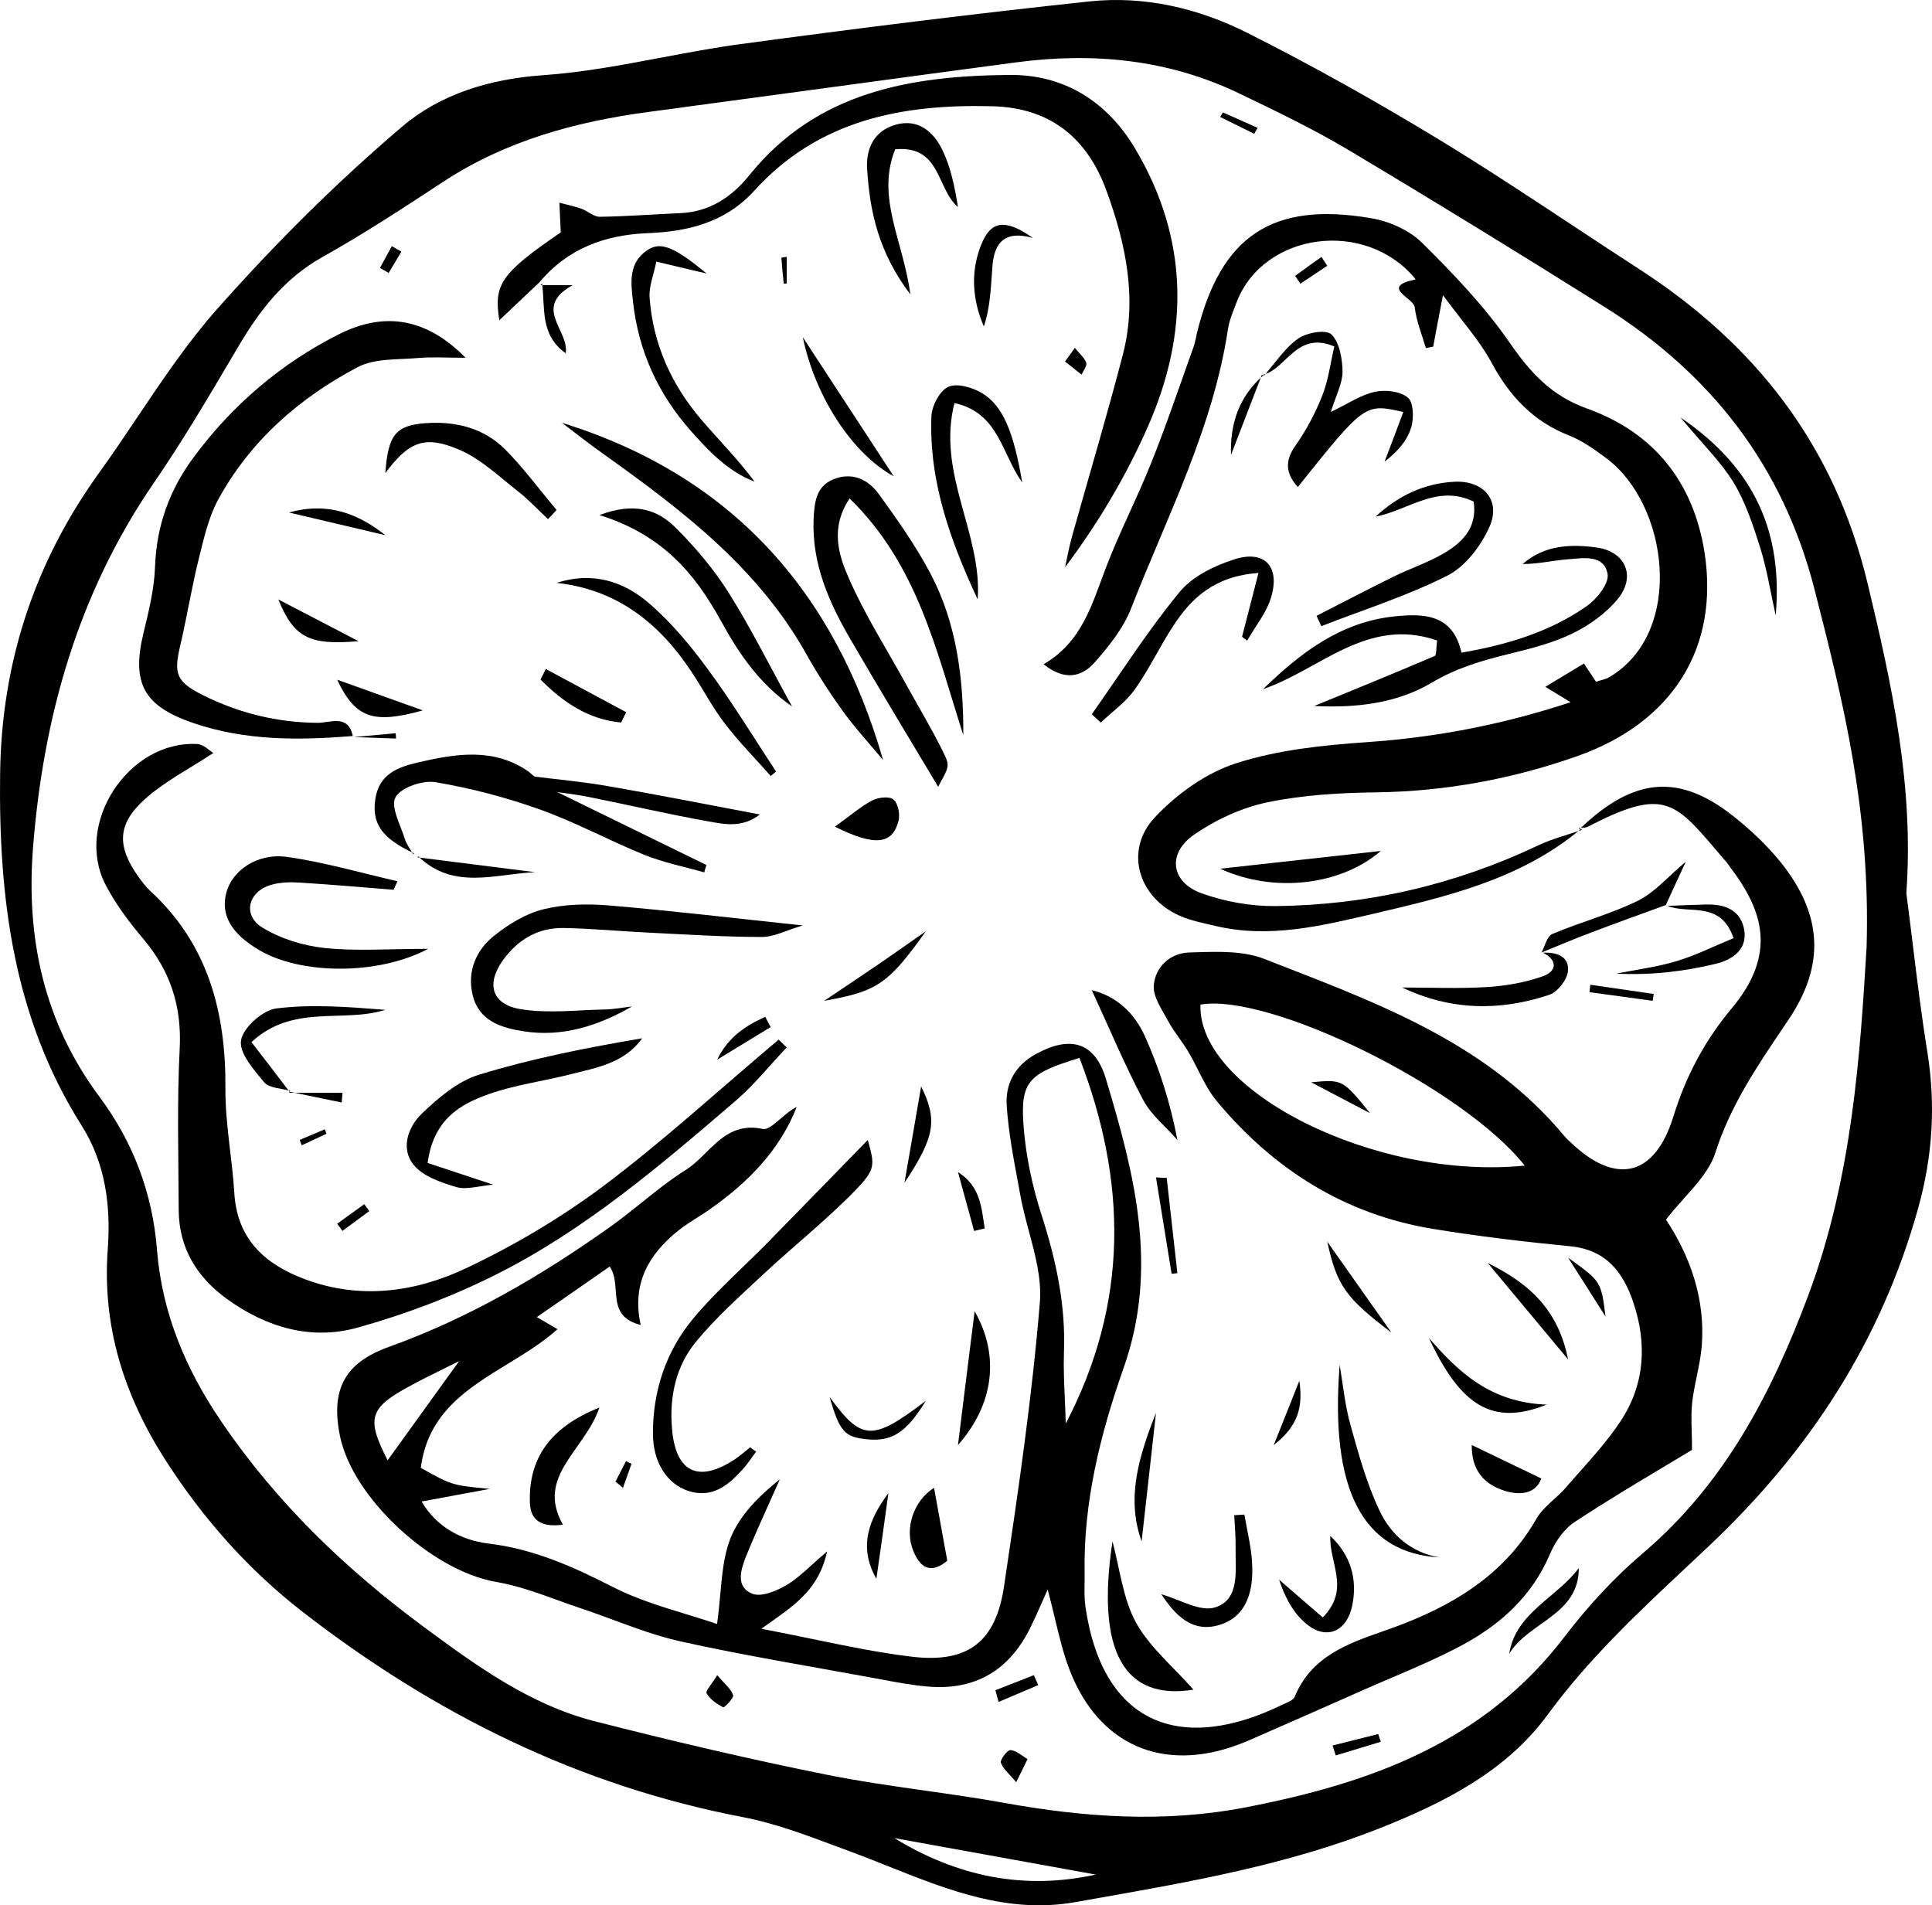 <svg width="361" height="356" viewBox="0 0 361 356" fill="none" xmlns="http://www.w3.org/2000/svg">
    <path fill-rule="evenodd" clip-rule="evenodd"
      d="M357.389 176.334C357.003 173.185 356.617 170.035 356.204 166.889C357.652 146.974 353.532 127.972 348.93 108.859C342.695 83.023 327.886 64.202 306.026 50.11C301.848 47.408 297.69 44.662 293.531 41.915C285.314 36.488 277.092 31.058 268.689 25.954C257.036 18.893 245.122 12.199 232.986 6.099C223.893 1.538 213.835 -0.825 203.591 0.262C181.805 2.58 160.057 5.313 138.345 8.242C133.397 8.91 128.472 9.839 123.55 10.768C116.216 12.153 108.887 13.537 101.491 14.05C91.507 14.743 82.34 17.58 75.251 23.569C62.892 34.064 51.275 45.653 40.512 57.809C35.042 63.996 30.398 70.911 25.753 77.826C23.433 81.281 21.113 84.735 18.689 88.1C6.479 104.973 0.281 123.715 0.021 144.582C-0.276 167.782 2.507 190.133 15.238 210.284C19.691 217.323 20.73 225.218 20.137 233.395C19.06 247.877 23.217 260.867 31.011 272.964C37.988 283.8 46.413 293.312 56.583 301.2C81.078 320.191 108.134 333.652 138.827 339.53C144.673 340.651 150.358 342.775 156.019 344.89C157.006 345.259 157.993 345.627 158.98 345.99C161.339 346.863 163.685 347.797 166.031 348.732C177.2 353.18 188.375 357.632 200.919 355.41C202.149 355.192 203.378 354.975 204.608 354.758C222.65 351.577 240.723 348.39 257.852 341.588C269.803 336.842 281.42 330.99 289.176 320.402C296.839 309.935 306.178 301.188 315.51 292.448C316.754 291.282 317.999 290.117 319.239 288.947C338.019 271.243 351.528 250.614 358.468 225.559C361.141 215.847 361.697 206.431 360.139 196.597C359.049 189.87 358.22 183.103 357.389 176.334ZM204.742 350.262L167.108 343.443C178.762 350.574 191.232 353.24 204.742 350.262ZM348.782 176.92C349.524 151.521 344.365 130.891 339.058 110.161C333.12 86.987 319.684 69.828 299.791 57.338C283.98 47.407 268.059 37.624 252.025 28.06C245.419 24.122 238.442 20.769 231.501 17.436C218.251 11.068 204.222 9.741 189.822 11.658C176.933 13.369 164.056 15.116 151.178 16.863C141.175 18.22 131.172 19.577 121.161 20.918C107.54 22.742 94.513 26.284 82.822 33.96C75.399 38.837 67.939 43.721 60.183 48.063C53.168 52.02 48.566 57.906 44.595 64.644L44.323 65.105L43.683 66.189C38.867 74.35 34.049 82.515 28.673 90.328C14.532 110.999 8.037 134.05 6.145 158.726C4.883 175.611 8.334 191.149 18.541 204.87C24.924 213.437 28.524 223.038 29.341 233.61C30.306 245.492 34.76 255.954 41.403 265.681C51.684 280.819 64.674 293.275 79.334 304.1C89.132 311.335 99.078 318.526 111.066 321.6C125.392 325.264 139.829 328.653 154.304 331.572C160.422 332.803 166.598 333.682 172.767 334.56L172.767 334.56C177.749 335.27 182.728 335.978 187.669 336.871C202.664 339.571 217.546 340.632 232.726 337.706C255.996 333.215 277.3 325.59 292.368 305.784C296.674 300.151 301.573 294.81 306.954 290.234C322.208 277.292 331.004 260.367 337.833 242.166C346.175 219.943 347.591 196.57 348.778 176.984L348.782 176.92Z"
      fill="currentColor"></path>
    <path fill-rule="evenodd" clip-rule="evenodd"
      d="M295.378 154.698C295.3 154.772 295.222 154.846 295.144 154.921L294.959 154.739C295.095 154.719 295.236 154.707 295.378 154.698ZM323.805 152.438C313.712 144.497 305.3 145.255 295.378 154.698C295.43 154.694 295.484 154.691 295.537 154.687C295.957 154.661 296.374 154.635 296.704 154.46C310.768 147.193 312.846 149.638 320.895 159.108C321.451 159.762 322.036 160.449 322.654 161.169C322.84 161.392 323.026 161.649 323.174 161.883C329.485 170.124 332.084 178.257 323.545 188.449C318.533 194.434 315.006 201.083 312.668 208.644C309.178 219.899 301.901 221.486 293.511 213.476C293.474 213.442 293.438 213.408 293.401 213.375C292.993 212.997 292.589 212.625 292.249 212.205C278.4 195.566 259.11 188.067 239.922 180.607C238.689 180.128 237.457 179.649 236.226 179.167C232.332 177.652 227.684 177.799 223.323 177.936C222.944 177.948 222.567 177.96 222.193 177.971C218.666 178.071 215.844 180.665 215.585 184.148C215.468 185.88 216.543 187.748 217.568 189.527C217.847 190.012 218.122 190.491 218.369 190.958C218.941 191.998 219.628 192.967 220.313 193.934C220.918 194.788 221.522 195.64 222.044 196.537C222.702 197.638 223.287 198.796 223.871 199.952C224.903 201.994 225.931 204.031 227.353 205.737C237.971 218.487 251.299 226.943 267.857 229.634C276.322 231.013 284.861 232.032 293.399 232.861C300.119 233.508 303.312 237.738 305.205 243.399C307.804 251.134 307.321 258.787 302.755 265.627C300.509 269 297.783 272.067 295.062 275.128C294.231 276.063 293.4 276.998 292.583 277.942C291.904 278.739 291.109 279.46 290.315 280.18C289.11 281.274 287.909 282.364 287.125 283.71C281.519 293.527 272.943 299.14 262.622 303.255C261.23 303.813 259.787 304.319 258.335 304.828C251.777 307.128 245.037 309.49 241.907 317.056C241.662 317.608 240.862 317.962 240.131 318.286C239.975 318.356 239.823 318.423 239.679 318.491C220.931 327.665 206.081 322.535 202.813 300.207C202.61 298.808 202.633 297.38 202.656 295.951C202.666 295.292 202.677 294.633 202.665 293.977C202.405 280.685 205.635 267.861 209.942 255.624C216.587 236.827 211.946 219.241 206.637 201.563C204.521 194.56 199.843 193.434 193.384 197.043C189.56 199.195 187.815 202.648 188.112 206.633C188.425 211.334 189.294 216.009 190.161 220.668C190.321 221.528 190.48 222.386 190.636 223.245C191.042 225.526 191.657 227.819 192.27 230.108C193.451 234.517 194.629 238.915 194.312 243.202C192.864 260.951 190.265 278.618 187.629 296.252C186.107 306.771 180.909 310.815 170.366 309.552C164.242 308.817 158.186 307.566 151.694 306.224C148.663 305.598 145.536 304.952 142.262 304.329C142.814 303.932 143.359 303.547 143.895 303.169C148.877 299.651 153.076 296.686 154.55 289.873C153.501 290.767 152.586 291.595 151.749 292.352C149.978 293.953 148.553 295.241 146.94 296.185C145.083 297.27 142.262 298.449 140.591 297.791C137.361 296.527 138.438 293.245 139.403 290.795C140.787 287.377 142.298 284.02 143.809 280.664C144.448 279.246 145.086 277.828 145.715 276.406C141.779 279.551 138.141 283.175 136.433 287.554C135.25 290.639 134.938 294.059 134.593 297.831C134.429 299.622 134.258 301.493 133.983 303.444C132.098 302.795 130.137 302.195 128.147 301.587C123.591 300.194 118.881 298.754 114.566 296.553C107.104 292.736 99.716 289.416 91.252 288.405C86.128 287.788 81.488 285.223 78.778 280.555C81.428 280.065 83.926 279.603 86.368 279.15C88.099 278.83 89.802 278.514 91.511 278.198C87.884 277.85 86.122 277.681 84.473 277.156C82.916 276.66 81.46 275.847 78.629 274.265C79.946 263.96 87.383 259.416 94.85 254.852C98.122 252.853 101.4 250.85 104.171 248.357C102.902 247.619 102.026 247.104 101.022 246.515C100.794 246.381 100.558 246.243 100.31 246.097C103.496 243.899 106.469 241.834 109.435 239.773C110.928 238.736 112.419 237.7 113.935 236.648C114.812 237.95 114.929 239.524 115.045 241.082C115.249 243.813 115.448 246.494 119.727 247.573C117.982 239.86 121.249 234.296 126.818 229.872C127.903 229.014 129.078 228.268 130.252 227.523C131.086 226.994 131.919 226.464 132.721 225.895C139.737 220.94 145.64 215.03 148.87 206.834C147.817 207.332 146.785 208.221 145.826 209.046C144.554 210.142 143.411 211.126 142.522 210.937C137.471 209.869 134.679 212.629 131.914 215.363C130.716 216.547 129.523 217.726 128.154 218.587C125.226 220.431 122.513 222.604 119.8 224.776C117.871 226.321 115.941 227.866 113.935 229.292C101.09 238.407 87.576 246.305 72.689 251.654C64.484 254.609 61.737 259.509 63.519 268.299C65.895 279.993 80.819 293.55 92.662 295.568C96.596 296.238 100.394 297.612 104.183 298.983C105.651 299.514 107.117 300.045 108.589 300.534C110.636 301.213 112.67 301.965 114.706 302.717C118.763 304.216 122.826 305.717 127.003 306.652C135.71 308.595 144.497 310.165 153.276 311.732C156.438 312.297 159.599 312.862 162.755 313.443C163.303 313.544 163.851 313.647 164.399 313.75C167.343 314.303 170.294 314.857 173.299 315.124C182.32 315.93 188.743 311.994 192.641 303.883C193.363 302.411 194.027 300.911 194.799 299.165C195.099 298.486 195.416 297.769 195.76 297.003C196.266 298.885 196.698 300.682 197.113 302.407C197.976 305.993 198.764 309.27 199.992 312.369C205.449 326.078 217.218 331.133 231.103 326.085C232.453 325.596 233.754 325.021 235.066 324.442C235.378 324.304 235.69 324.167 236.004 324.03L236.006 324.029C242.205 321.312 248.404 318.595 254.566 315.848C256.357 315.053 258.161 314.283 259.963 313.513C264.437 311.603 268.905 309.695 273.166 307.411C280.331 303.567 286.234 298.278 289.576 290.457C290.541 288.145 292.211 285.688 294.29 284.346C300.03 280.558 305.942 277.025 311.304 273.82C312.983 272.817 314.608 271.846 316.157 270.909C316.157 269.613 316.127 268.456 316.098 267.391C316.044 265.358 316 263.664 316.194 261.995C316.383 260.371 316.715 258.763 317.046 257.155C317.432 255.285 317.817 253.417 317.976 251.528C318.682 242.622 315.749 234.623 311.294 227.887C312.378 226.478 313.555 225.159 314.703 223.873C317.174 221.105 319.513 218.487 320.501 215.431C323.312 206.633 328.252 199.322 333.273 191.89C333.558 191.469 333.842 191.049 334.126 190.627C341.106 180.305 340.549 170.86 332.715 161.095C330.116 157.887 327.035 154.988 323.805 152.438ZM77.36 266.018L77.36 266.018C75.725 268.285 74.095 270.545 72.429 272.857C68.494 265.181 68.939 263.17 76.142 259.219C78.171 258.094 80.269 257.057 82.532 255.94C83.581 255.421 84.665 254.886 85.794 254.316C82.843 258.415 80.095 262.225 77.36 266.018ZM191.23 210.056C190.673 202.02 192.307 200.533 201.7 197.671C210.573 220.672 210.981 243.324 199.138 265.995C199.101 264.508 199.035 263.02 198.969 261.532C198.837 258.556 198.705 255.58 198.804 252.613C199.138 243.882 197.356 235.608 194.72 227.337C192.901 221.769 191.639 215.877 191.23 210.056ZM284.898 217.792C273.315 203.15 237.154 185.483 224.309 187.706C223.752 203.827 256.942 220.594 284.898 217.792Z"
      fill="currentColor"></path>
    <path
      d="M295.403 154.888C284.094 164.381 270.144 167.574 256.306 170.808C246.783 173.037 237.111 175.359 227.215 173.033C224.909 172.494 222.528 172.04 220.37 171.083C212.67 167.637 210.029 158.896 215.758 152.76C219.85 148.372 225.355 144.416 231.01 142.604C238.785 140.1 247.229 139.236 255.487 138.663C268.21 137.777 280.56 135.459 293.469 131.209C291.46 129.981 290.344 129.3 288.744 128.333C291.274 126.818 293.506 125.475 295.961 123.982C296.891 125.378 297.672 126.543 298.23 127.395C299.57 126.945 300.165 126.848 300.648 126.565C314.896 118.188 311.808 94.204 300.053 85.552C297.933 83.971 295.664 82.352 293.246 81.395C286.475 78.764 282.048 73.997 278.663 67.704C276.468 63.637 273.269 60.109 269.623 55.156C268.805 59.421 268.284 62.096 267.801 64.772C267.317 64.858 266.871 64.943 266.424 65.029C265.68 62.483 264.639 59.975 264.341 57.378C264.118 55.647 257.719 53.623 264.527 52.198C255.264 40.807 236.143 43.356 231.084 56.425C230.452 58.089 229.708 59.774 229.447 61.516C226.657 80.011 218.064 96.497 211.368 113.63C209.917 117.373 207.202 120.778 204.486 123.83C202.217 126.36 199.055 127.361 195 124.113C202.18 119.941 204.04 112.911 206.606 106.172C209.136 99.515 212.447 93.162 215.088 86.542C217.952 79.393 220.408 72.092 223.012 64.85C223.309 64.017 223.458 63.124 223.644 62.257C228.108 44.059 237.743 37.573 256.306 40.792C259.654 41.369 263.337 43.025 265.717 45.365C271.595 51.182 277.398 57.255 282.086 64.032C285.954 69.636 289.898 73.96 296.556 76.342C309.056 80.815 316.458 90.133 318.504 103.288C321.22 120.89 312.701 134.927 294.734 141.275C282.681 145.536 270.107 147.877 257.161 148.048C250.354 148.138 243.435 148.532 236.813 149.913C232.014 150.91 227.178 153.158 223.123 155.949C218.064 159.439 218.771 164.794 224.425 166.875C228.815 168.467 233.688 169.346 238.338 169.297C255.487 169.126 271.893 165.326 287.442 157.947C290.046 156.723 292.836 156.008 295.589 155.063C295.589 155.07 295.403 154.888 295.403 154.888Z"
      fill="currentColor"></path>
    <path
      d="M147 195.705C143.82 199.05 140.935 202.695 137.459 205.68C123.517 217.649 109.501 229.645 93.044 237.968C84.686 242.193 75.773 245.575 66.75 248.081C58.096 250.476 49.738 248.018 42.416 242.716C36.832 238.673 33.466 233.272 33.392 226.192C33.355 216.112 33.059 206.014 33.577 195.961C33.984 188.046 31.839 181.448 26.81 175.471C24.147 172.316 21.595 168.941 19.709 165.288C13.829 153.864 23.999 138.342 36.832 139.022C38.052 139.085 39.199 140.306 39.864 140.692C35.352 143.677 30.619 146.064 26.847 149.524C21.854 154.106 21.928 158.238 25.774 163.695C26.477 164.657 27.179 165.637 28.03 166.427C38.903 176.407 42.231 189.148 42.12 203.43C42.083 209.916 43.377 216.398 43.784 222.903C44.302 231.553 49.516 236.234 56.95 239.011C67.268 242.876 77.585 241.465 87.09 236.966C96.113 232.704 104.841 227.528 112.829 221.547C124.145 213.031 134.611 203.408 145.484 194.26C146.001 194.739 146.482 195.222 147 195.705Z"
      fill="currentColor"></path>
    <path
      d="M101.078 52.48C98.448 54.983 95.781 57.49 93.3 59.841C92.226 53.122 93.596 51.087 104.782 43.417C104.708 41.53 104.597 39.703 104.523 37.872C105.894 38.24 107.301 38.526 108.635 39.001C109.82 39.421 110.931 40.52 112.079 40.505C117.08 40.438 122.117 40.041 127.118 39.825C132.563 39.592 136.711 36.839 139.971 32.791C152.601 17.091 170.233 14.165 188.642 14.001C198.717 13.912 206.791 18.841 212.088 27.743C222.163 44.665 222.237 62.173 214.459 79.767C210.421 88.937 205.273 97.625 199.013 106C199.42 104.121 199.754 102.223 200.272 100.373C203.458 88.971 206.866 77.628 209.829 66.174C212.533 55.703 210.347 45.519 206.754 35.651C203.161 25.797 196.272 20.126 185.419 19.851C168.603 19.416 152.972 22.38 140.971 35.599C135.563 41.564 128.599 43.269 120.969 43.569C113.042 43.885 106.042 46.437 100.782 52.766L101.078 52.48Z"
      fill="currentColor"></path>
    <path
      d="M65.992 137.522C55.861 138.337 45.878 138.449 36.044 135.072C26.881 131.922 24.497 127.685 26.844 118.147C27.812 114.145 28.818 110.045 28.967 105.961C29.228 98.225 31.686 91.471 36.268 85.328C43.494 75.622 52.471 67.941 63.236 62.498C71.989 58.06 79.811 59.55 87 66.85C83.536 66.85 80.779 66.657 78.023 66.899C74.261 67.23 70.015 66.929 66.849 68.593C55.898 74.36 46.735 82.394 40.738 93.403C38.95 96.717 38.093 100.6 37.162 104.316C35.821 109.74 34.927 115.276 33.66 120.716C32.431 125.898 32.953 127.421 37.944 129.901C44.686 133.263 51.8 135.012 59.399 135.061C61.634 135.072 65.061 133.367 65.918 137.522H65.992Z"
      fill="currentColor"></path>
    <path
      d="M175.294 147C169.89 137.947 164.375 128.865 159.045 119.685C154.964 112.717 151.692 105.45 152.023 97.042C152.17 93.974 152.427 90.939 155.663 89.582C159.192 88.117 162.206 89.559 164.228 92.341C167.684 97.102 171.103 101.968 173.86 107.165C178.786 116.509 180.036 126.792 179.999 137.362C175 121.799 171.507 105.525 158.751 93.142C155.074 98.657 156.692 103.705 158.604 108.038C161.545 114.782 165.552 121.057 169.118 127.53C171.544 131.933 174.154 136.251 176.36 140.762C177.536 143.19 177.279 143.335 175.294 147"
      fill="currentColor"></path>
    <path
      d="M105 79C136.791 88.867 155.991 110.635 165 142C162.452 138.947 159.757 136.012 157.431 132.807C155.031 129.469 152.778 125.972 150.748 122.367C141.702 106.116 127.375 95.251 112.68 84.777C110.058 82.923 107.548 80.928 105 79Z"
      fill="currentColor"></path>
    <path
      d="M245.584 131.909C253.095 128.822 260.607 125.765 268.081 122.568C268.451 122.394 268.34 121.004 268.525 119.67C255.463 115.157 246.62 125.152 236 128.767C242.994 121.98 250.505 116.218 260.533 115.175C266.083 114.595 271.486 114.743 273.077 121.951C281.735 120.454 289.58 118.058 296.426 113.294C298.35 111.974 300.681 109.028 300.385 107.254C299.719 103.55 295.871 104.282 293.021 104.496C290.209 104.707 287.397 105.398 284.511 105.384C288.581 101.828 293.502 101.635 298.35 102.305C303.789 103.051 305.75 107.768 302.235 111.982C300.052 114.61 296.981 116.816 293.909 118.324C290.246 120.11 286.176 121.156 282.18 122.132C277.036 123.385 272.189 124.775 267.489 127.576C260.903 131.495 253.095 132.308 245.584 131.909Z"
      fill="currentColor"></path>
    <path
      d="M118.087 188.055C111.727 191.713 105.034 193.827 97.823 192.694C93.681 192.045 89.502 190.795 88.319 185.948C87.247 181.466 88.948 177.532 92.35 174.824C95.049 172.673 98.266 170.697 101.558 169.891C105.477 168.929 109.73 168.84 113.798 169.183C125.483 170.163 137.094 171.558 150 172.919C146.931 173.825 144.638 175.074 142.345 175.071C135.282 175.063 128.219 174.604 121.193 174.261C115.905 174.004 110.617 173.493 105.293 173.396C100.559 173.311 96.787 175.548 94.014 179.359C90.797 183.789 91.832 187.663 97.268 188.558C102.408 189.405 107.77 188.722 113.021 188.618C114.722 188.584 116.423 188.252 118.087 188.055Z"
      fill="currentColor"></path>
    <path
      d="M141.288 271.234C140.427 272.369 139.678 273.575 138.704 274.62C136.008 277.588 133.011 280.037 128.554 278.555C124.584 277.23 122 273.176 122 267.822C122 259.789 124.472 252.398 129.603 246.276C133.798 241.266 138.779 236.913 143.386 232.232C149.79 225.703 156.157 219.137 162.15 213C163.423 217.677 163.723 218.398 159.753 222.478C154.36 228.021 148.217 232.867 142.562 238.16C138.217 242.218 133.723 246.212 129.978 250.789C126.307 255.298 125.071 260.939 125.558 266.826C126.195 275.102 130.464 277.211 137.356 272.634C138.33 271.981 139.229 271.171 140.165 270.436C140.539 270.701 140.914 270.969 141.288 271.234Z"
      fill="currentColor"></path>
    <path
      d="M77.341 159.437C71.355 156.625 69.459 153.92 70.128 149.317C70.797 144.655 74.329 143.327 78.159 142.447C85.187 140.826 92.251 139.649 98.758 144.163C99.874 145.114 100.99 146.061 102.105 147.009C112.07 151.878 122.035 156.754 132 161.627C131.851 162.086 131.703 162.545 131.591 163C127.873 161.942 124.043 161.194 120.473 159.759C113.929 157.11 107.645 153.669 100.99 151.29C94.668 149.018 88.05 147.279 81.394 146.154C79.014 145.747 74.962 147.105 73.92 148.933C72.916 150.661 74.813 154.079 75.631 156.71C75.928 157.742 76.672 158.649 77.192 159.615L77.341 159.437Z"
      fill="currentColor"></path>
    <path
      d="M73.552 166.25C67.701 165.789 61.812 165.268 55.923 164.905C54.172 164.799 52.308 164.844 50.631 165.339C46.307 166.624 45.264 171.036 49.066 173.341C52.457 175.411 56.669 176.71 60.657 177.133C66.508 177.753 72.471 177.292 80 177.292C70.459 182.328 56.147 182.052 48.506 177.568C43.214 174.466 41.201 170.995 42.282 166.816C43.363 162.657 48.059 159.333 53.65 160.115C60.582 161.089 67.403 163.095 74.26 164.656C74.037 165.188 73.776 165.721 73.552 166.25Z"
      fill="currentColor"></path>
    <path
      d="M79.905 217.298C83.907 218.628 87.615 219.856 92.168 221.354C89.378 221.587 87.102 222.362 85.266 221.799C82.365 220.937 78.987 219.786 77.261 217.616C74.801 214.562 76.27 210.506 78.84 208.062C81.924 205.103 85.559 202.012 89.525 200.799C99.438 197.763 109.682 195.75 120 194C116.622 198.676 111.482 199.488 106.562 200.737C101.458 202.034 96.171 202.71 91.251 204.46C86 206.338 81.006 209.118 79.905 217.298Z"
      fill="currentColor"></path>
    <path
      d="M236.183 70.204C238.263 67.847 240.052 65.041 242.535 63.288C244.141 62.148 247.719 61.498 248.777 62.482C250.274 63.919 250.822 67.014 250.858 69.412C250.858 71.619 249.653 73.833 248.668 76.973C251.917 75.416 254.29 73.765 256.918 73.206C258.89 72.782 261.664 73.101 263.088 74.317C264.147 75.206 264.22 78.298 263.635 80.028C262.869 82.43 261.044 84.475 258.707 86.261C259.875 83.195 261.044 80.129 262.212 76.977C255.02 75.36 255.02 75.36 242.498 91C240.271 88.516 239.979 86.163 242.097 83.214C244.104 80.343 245.82 77.127 247.098 73.836C248.23 70.985 248.595 67.81 249.325 64.733C242.243 61.75 240.417 68.947 236 70.016L236.183 70.204Z"
      fill="currentColor"></path>
    <path
      d="M182.683 112C177.613 101.117 173.564 89.983 174.038 77.791C174.111 75.827 175.606 72.971 177.211 72.274C178.853 71.54 181.735 72.395 183.522 73.475C187.425 75.827 189.431 80.806 191 90.141C187.17 84.805 186.623 77.102 178.342 75.311C174.986 88.494 183.559 99.69 182.683 112"
      fill="currentColor"></path>
    <path
      d="M232.08 118.982C233.03 115.313 233.981 111.643 235.151 107.051C226.961 107.648 222.647 111.702 219.246 116.913C216.687 120.81 214.713 125.083 212.007 128.866C210.325 131.221 207.839 132.975 205.682 135C205.133 134.487 204.548 133.975 204 133.462C209.411 125.797 214.457 117.836 220.416 110.614C222.793 107.696 226.924 105.7 230.654 104.506C236.284 102.715 239.209 105.821 237.527 111.552C236.686 114.463 234.566 117.005 233.03 119.711C232.738 119.469 232.409 119.224 232.08 118.982Z"
      fill="currentColor"></path>
    <path
      d="M246 115.063C250.765 112.629 255.529 110.142 260.331 107.772C263.507 106.208 266.942 105.084 269.971 103.277C273.295 101.276 276.065 98.566 275.364 93.724C268.494 90.398 263.064 95.412 257.044 96.516C261.291 92.604 266.167 90.286 271.781 90.013C277.247 89.745 280.535 93.545 278.282 98.502C276.693 102.053 273.775 105.864 270.451 107.552C262.916 111.359 254.754 113.928 246.886 117C246.591 116.354 246.295 115.708 246 115.063Z"
      fill="currentColor"></path>
    <path
      d="M112 96.241C118.729 93.706 122.953 95.347 126.168 98.526C129.907 102.213 133.383 106.358 136.187 110.801C140.374 117.47 143.888 124.571 148 132C141.794 127.713 137.981 121.976 134.654 115.912C129.832 107.159 123.738 99.887 112 96.241"
      fill="currentColor"></path>
    <path
      d="M132.044 51.114C128.114 50.181 125.846 49.648 122.634 48.883C122.143 51.39 121.198 53.592 121.387 55.711C122.03 64.274 125.431 71.844 131.024 78.385C134.311 82.236 137.901 85.814 141 90C136.087 88.12 132.497 84.373 129.096 80.523C122.974 73.624 119.309 65.613 118.288 56.446C117.873 52.815 117.381 49.166 120.934 46.752C123.428 45.073 125.922 46.069 132.044 51.114Z"
      fill="currentColor"></path>
    <path
      d="M170.096 55C164.097 47.065 162.512 39.413 162.021 31.508C161.795 27.767 163.342 24.397 167.417 23.282C171.605 22.127 174.472 24.68 176.057 27.965C177.679 31.272 178.396 34.988 179 38.689C174.925 35.22 175.868 27.127 167.266 27.892C163.644 36.941 168.813 45.049 170.096 55"
      fill="currentColor"></path>
    <path
      d="M144.03 145C141.12 141.735 138.061 138.619 135.412 135.163C133.062 132.111 131.308 128.64 129.145 125.431C123.176 116.437 115.304 110.142 104 108.91C110.678 106.746 116.498 108.618 121.198 112.655C125.414 116.268 129.07 120.676 132.353 125.169C136.867 131.28 140.822 137.803 145 144.154C144.664 144.435 144.366 144.715 144.03 145"
      fill="currentColor"></path>
    <path
      d="M223 315.71C210.222 317.779 204.714 308.818 207.872 288C209.23 293.09 209.818 298.657 212.241 303.138C214.812 307.787 219.181 311.38 223 315.71Z"
      fill="currentColor"></path>
    <path
      d="M72 88.385C72.522 81.276 73.9 79.455 79.6 79.064C85.15 78.684 90.365 79.959 94.389 83.969C97.853 87.464 100.796 91.489 104 95.281C103.478 95.853 102.92 96.424 102.398 97C100.498 95.221 98.71 93.291 96.661 91.703C93.197 88.987 89.844 85.767 85.895 84.063C79.339 81.223 76.396 82.536 72 88.385"
      fill="currentColor"></path>
    <path
      d="M204 185C208.851 186.221 212.036 189.436 213.955 193.67C216.633 199.677 218.661 205.979 220 213C217.864 210.544 215.149 208.39 213.629 205.569C210.19 199.065 207.33 192.235 204 185Z"
      fill="currentColor"></path>
    <path
      d="M269 291C254.726 290.199 248.451 278.573 250.323 255C250.946 258.759 251.313 262.608 252.341 266.262C253.845 271.664 255.35 277.152 257.735 282.185C259.9 286.846 263.789 290.143 269 291Z"
      fill="currentColor"></path>
    <path
      d="M102.325 147.75C101.216 146.834 100.108 145.919 99 145C103.876 145.615 108.79 146.048 113.592 146.885C122.79 148.476 131.952 150.296 142 152.188C138.638 154.734 135.387 154.008 132.506 153.5C124.97 152.17 117.545 150.421 110.046 148.919C107.497 148.404 104.911 148.133 102.325 147.75Z"
      fill="currentColor"></path>
    <path
      d="M288.312 178.018C290.872 177.861 293.243 178.717 292.98 181.446C292.829 183.072 291.023 185.36 289.479 185.884C280.294 188.949 271.072 188.845 262 184.512C267.27 184.512 272.578 184.755 277.848 184.429C281.386 184.213 285 183.577 288.312 182.403C290.759 181.54 291.211 179.513 288.35 178.033L288.312 178.018Z"
      fill="currentColor"></path>
    <path
      d="M314 78C328.178 87.629 333.111 99.82 331.796 115C330.846 110.778 330.188 106.473 328.909 102.363C327.593 98.174 326.168 93.877 323.939 90.176C321.564 86.292 318.202 83.056 314 78Z"
      fill="currentColor"></path>
    <path
      d="M248.575 287C252.361 290.554 253.708 295.019 252.652 300.086C251.669 304.721 248.029 306.465 244.352 303.625C241.803 301.66 240.129 298.584 239 295.157C241.621 297.437 244.279 299.713 247.155 302.213C252.398 296.908 248.32 292.03 248.575 287Z"
      fill="currentColor"></path>
    <path
      d="M54.252 203.837C52.604 203.336 50.32 203.343 49.384 202.241C47.437 199.903 44.629 196.74 45.041 194.38C45.415 192.008 49.085 188.75 51.631 188.427C58.333 187.592 65.148 188.148 72 188.687C64.062 191.196 54.739 187.51 46.988 194.718C49.422 197.861 51.781 200.931 54.102 204L54.252 203.837Z"
      fill="currentColor"></path>
    <path
      d="M228 162.318C238.25 161.183 248.801 160.018 258 159C250.641 165.383 238.1 166.971 228 162.318Z"
      fill="currentColor"></path>
    <path
      d="M112 263C109.274 271.048 100.038 275.843 105.186 284.876C101.098 285.455 99.129 283.988 99.016 280.863C98.713 272.481 102.801 266.675 112 263Z"
      fill="currentColor"></path>
    <path
      d="M232.519 283C233.041 286.128 233.862 289.245 233.974 292.388C234.198 297.135 233.041 301.863 228.154 303.519C222.745 305.346 219.499 301.64 217 297.886C220.357 298.803 224.237 301.24 227.072 300.331C231.736 298.829 230.803 293.482 230.878 289.332C230.915 287.264 230.728 285.189 230.616 283.113C231.251 283.075 231.885 283.038 232.519 283Z"
      fill="currentColor"></path>
    <path
      d="M288.037 178C288.66 176.801 289.064 174.932 290.054 174.515C295.3 172.288 300.95 170.807 306.049 168.299C309.167 166.767 311.625 163.841 315 161C313.679 163.86 312.469 166.452 311.295 169.045L311.332 169.081C306.636 170.793 301.977 172.467 297.318 174.234C294.163 175.418 291.118 176.731 288 177.989L288.037 178Z"
      fill="currentColor"></path>
    <path
      d="M182.112 245C186.832 253.22 185.748 262.387 179 270C180.014 261.67 181.098 253.169 182.112 245Z"
      fill="currentColor"></path>
    <path d="M150 63C155.578 71.536 161.155 80.067 167 89C159.474 84.895 152.407 74.477 150 63Z"
      fill="currentColor"></path>
    <path
      d="M311.629 169.261C313.989 169.173 316.387 169.06 318.785 169.005C322.007 168.927 324.892 169.812 325.791 173.169C326.84 177.267 323.768 179.336 320.545 180.099C314.551 181.537 308.369 182.253 302 181.919C305.747 181.171 309.606 180.69 313.24 179.597C316.836 178.518 320.208 176.819 323.917 175.293C321.52 168.208 315.637 170.857 311.666 169.302C311.666 169.298 311.629 169.261 311.629 169.261Z"
      fill="currentColor"></path>
    <path
      d="M174.53 278C175.342 282.496 176.153 286.948 177 291.619C173.966 294.142 171.955 293.022 170.65 289.769C168.956 285.621 170.685 280.429 174.53 278Z"
      fill="currentColor"></path>
    <path
      d="M193 44.466C187.685 42.938 185.797 45.457 185.451 49.601C185.142 53.397 185.104 57.208 183.833 61C181.676 55.985 181.329 50.849 183.294 45.834C185.104 41.229 187.762 40.772 193 44.466Z"
      fill="currentColor"></path>
    <path d="M267 250C272.547 256.42 278.543 262.067 289 262.451C278.993 266.453 272.959 262.836 267 250Z"
      fill="currentColor"></path>
    <path
      d="M173 174C165.964 183.888 163.895 185.249 154 187C158.251 184.14 161.224 182.177 164.158 180.167C167.131 178.135 170.065 176.057 173 174Z"
      fill="currentColor"></path>
    <path
      d="M156 154.463C159.06 152.267 160.896 150.643 163 149.555C164.109 148.974 166.175 148.743 166.94 149.388C167.819 150.112 168.202 152.13 167.896 153.359C166.787 157.665 163.688 158.302 156 154.463"
      fill="currentColor"></path>
    <path
      d="M275.002 270C279.652 272.23 283.502 274.086 288 276.252C286.971 279.129 284.074 279.421 281.329 278.604C277.365 277.432 274.925 274.747 275.002 270Z"
      fill="currentColor"></path>
    <path
      d="M213.317 288C210.358 279.811 212.883 271.911 216 264C215.132 271.915 214.224 279.83 213.317 288Z"
      fill="currentColor"></path>
    <path d="M295 293C295.037 301.798 285.607 303.013 282 309C283.202 301.324 290.867 298.557 295 293Z"
      fill="currentColor"></path>
    <path d="M278 236C286.512 240.156 291.275 245.384 293 254C287.9 247.882 283.4 242.466 278 236Z"
      fill="currentColor"></path>
    <path
      d="M155 261C161 269.253 162.962 269.368 173 261.736C169.302 267.754 166.623 269.45 161.755 268.904C157.792 268.457 156.887 267.468 155 261"
      fill="currentColor"></path>
    <path d="M169 221C170.039 214.97 171.193 208.457 172.116 203C175.194 209.215 174.732 212.392 169 221Z"
      fill="currentColor"></path>
    <path d="M248 232C251.614 237.107 255.193 242.213 260 249C251.506 242.541 249.807 240.283 248 232Z"
      fill="currentColor"></path>
    <path
      d="M166 279C165.264 284.332 164.529 289.668 163.756 295C160.336 289.006 162.359 283.871 166 279Z"
      fill="currentColor"></path>
    <path d="M52 112C57.517 114.868 62.529 117.476 67 119.804C57.841 120.59 54.957 119.214 52 112Z"
      fill="currentColor"></path>
    <path
      d="M79 132.736C69.758 135.319 66.397 134.198 63 127C68.443 128.958 74.251 131.041 79 132.736Z"
      fill="currentColor"></path>
    <path
      d="M101.982 125C106.964 127.694 111.982 130.385 117 133.075C116.673 133.718 116.382 134.361 116.055 135C110.018 134.457 105.255 131.263 101 126.971C101.327 126.313 101.655 125.658 101.982 125Z"
      fill="currentColor"></path>
    <path
      d="M78 160.188C85.358 161.117 92.679 162.039 100 162.969C92.532 163.285 84.735 166.391 78.146 160L78 160.188Z"
      fill="currentColor"></path>
    <path
      d="M218 220.091C218.68 226.027 219.32 231.958 220 237.886C219.64 237.924 219.28 237.962 218.92 238C217.96 231.996 216.96 226 216 220C216.64 220.03 217.32 220.061 218 220.091Z"
      fill="currentColor"></path>
    <path d="M72 100C66.258 98.653 60.552 97.307 54 95.761C61.399 93.681 67.104 96.119 72 100Z"
      fill="currentColor"></path>
    <path
      d="M101 53.281C102.704 53.281 104.37 53.281 107 53.281C99.407 57.48 106.407 61.729 105.704 66C100.852 62.573 101.889 57.52 101.296 53L101 53.281"
      fill="currentColor"></path>
    <path
      d="M182.015 230C181.022 226.332 179.993 222.664 179 219C183.265 221.709 183.375 225.701 184 229.533C183.338 229.69 182.676 229.843 182.015 230Z"
      fill="currentColor"></path>
    <path
      d="M235.799 70C233.871 74.999 231.944 80.001 230.016 85C229.815 79.197 231.502 74.123 236 70.194C236 70.186 235.799 70 235.799 70Z"
      fill="currentColor"></path>
    <path
      d="M238 270C239.886 265.336 241.192 261.993 242.788 258C243.477 262.841 242.642 266.372 238 270Z"
      fill="currentColor"></path>
    <path
      d="M144 191.908C140.667 193.937 137.333 195.967 134 198C136.097 193.685 139.431 191.597 142.989 190C143.326 190.633 143.663 191.27 144 191.908Z"
      fill="currentColor"></path>
    <path
      d="M189.883 333C188.551 331.4 187.424 330.528 187.015 329.347C186.844 328.836 188.21 326.974 188.79 327C189.883 327.05 190.941 328.067 192 328.68C191.42 329.857 190.839 331.034 189.883 333Z"
      fill="currentColor"></path>
    <path
      d="M297.151 184C301.113 184.573 305.038 185.146 309 185.718C308.925 186.148 308.887 186.574 308.811 187C304.887 186.464 300.925 185.928 297 185.388C297.038 184.925 297.113 184.463 297.151 184Z"
      fill="currentColor"></path>
    <path d="M300 246C297.706 242.377 295.689 239.195 293 235C299.169 239.417 299.169 239.417 300 246Z"
      fill="currentColor"></path>
    <path
      d="M134.019 313C135.406 314.64 136.594 315.561 136.99 316.744C137.148 317.264 135.366 319.11 135.128 318.995C133.94 318.395 132.673 317.522 132.039 316.402C131.761 315.962 133.029 314.64 134.019 313Z"
      fill="currentColor"></path>
    <path
      d="M186 315.814C188.37 314.879 190.778 313.939 193.185 313C193.444 313.618 193.704 314.239 194 314.854C191.519 315.904 189.037 316.95 186.593 318C186.37 317.271 186.185 316.543 186 315.814Z"
      fill="currentColor"></path>
    <path
      d="M228.492 21C230.649 21.966 232.843 22.929 235 23.895C234.773 24.263 234.546 24.631 234.357 25C232.238 23.954 230.119 22.909 228 21.86C228.151 21.574 228.341 21.285 228.492 21Z"
      fill="currentColor"></path>
    <path
      d="M248 49.663C246.337 50.778 244.675 51.889 242.976 53C242.651 52.519 242.325 52.033 242 51.548C243.627 50.367 245.253 49.181 246.916 48C247.277 48.552 247.639 49.107 248 49.663Z"
      fill="currentColor"></path>
    <path
      d="M249 326.14C251.817 325.425 254.671 324.711 257.524 324C257.671 324.482 257.854 324.967 258 325.449C255.183 326.299 252.402 327.15 249.585 328C249.402 327.379 249.183 326.757 249 326.14"
      fill="currentColor"></path>
    <path
      d="M147 48C147 49.657 147 51.317 147 52.974C146.833 52.985 146.611 52.993 146.444 53C146.278 51.38 146.111 49.757 146 48.141C146.333 48.093 146.667 48.044 147 48Z"
      fill="currentColor"></path>
    <path
      d="M71 50.061C71.724 48.709 72.483 47.353 73.207 46C73.793 46.341 74.414 46.678 75 47.019C74.207 48.347 73.414 49.672 72.621 51C72.069 50.687 71.517 50.374 71 50.061Z"
      fill="currentColor"></path>
    <path
      d="M200.844 65C201.731 66.104 202.617 66.824 202.972 67.796C203.149 68.304 202.44 69.252 202.085 70C201.057 69.184 200.028 68.364 199 67.544C199.497 66.868 199.993 66.192 200.844 65Z"
      fill="currentColor"></path>
    <path
      d="M54 204.183C57.346 204.183 60.692 204.183 64 204.183C63.962 204.793 63.885 205.394 63.846 206C60.615 205.333 57.385 204.663 54.154 204C54.154 204.004 54 204.183 54 204.183Z"
      fill="currentColor"></path>
    <path
      d="M61 211.839C59.48 212.558 57.926 213.277 56.372 214C56.236 213.664 56.135 213.328 56 212.992C57.588 212.327 59.142 211.665 60.696 211C60.797 211.278 60.899 211.557 61 211.839Z"
      fill="currentColor"></path>
    <path
      d="M66 137.731C68.655 137.486 71.31 137.243 73.93 137C73.965 137.334 74 137.669 74 138C71.38 137.903 68.76 137.806 66.105 137.72C66.07 137.731 66 137.731 66 137.731"
      fill="currentColor"></path>
    <path
      d="M115 276.833C115.67 275.555 116.309 274.278 116.979 273C117.33 273.174 117.649 273.345 118 273.52C117.457 275.014 116.947 276.509 116.404 278C115.926 277.612 115.479 277.221 115 276.833"
      fill="currentColor"></path>
    <path
      d="M69 226.291C67.325 227.528 65.649 228.764 63.974 230C63.662 229.547 63.351 229.098 63 228.65C64.675 227.433 66.39 226.217 68.065 225C68.377 225.433 68.688 225.862 69 226.291Z"
      fill="currentColor"></path>
    <path d="M256 208C251.435 205.593 248.595 204.11 245 202.226C250.859 201.67 250.859 201.663 256 208Z"
      fill="currentColor"></path>
  </svg>
